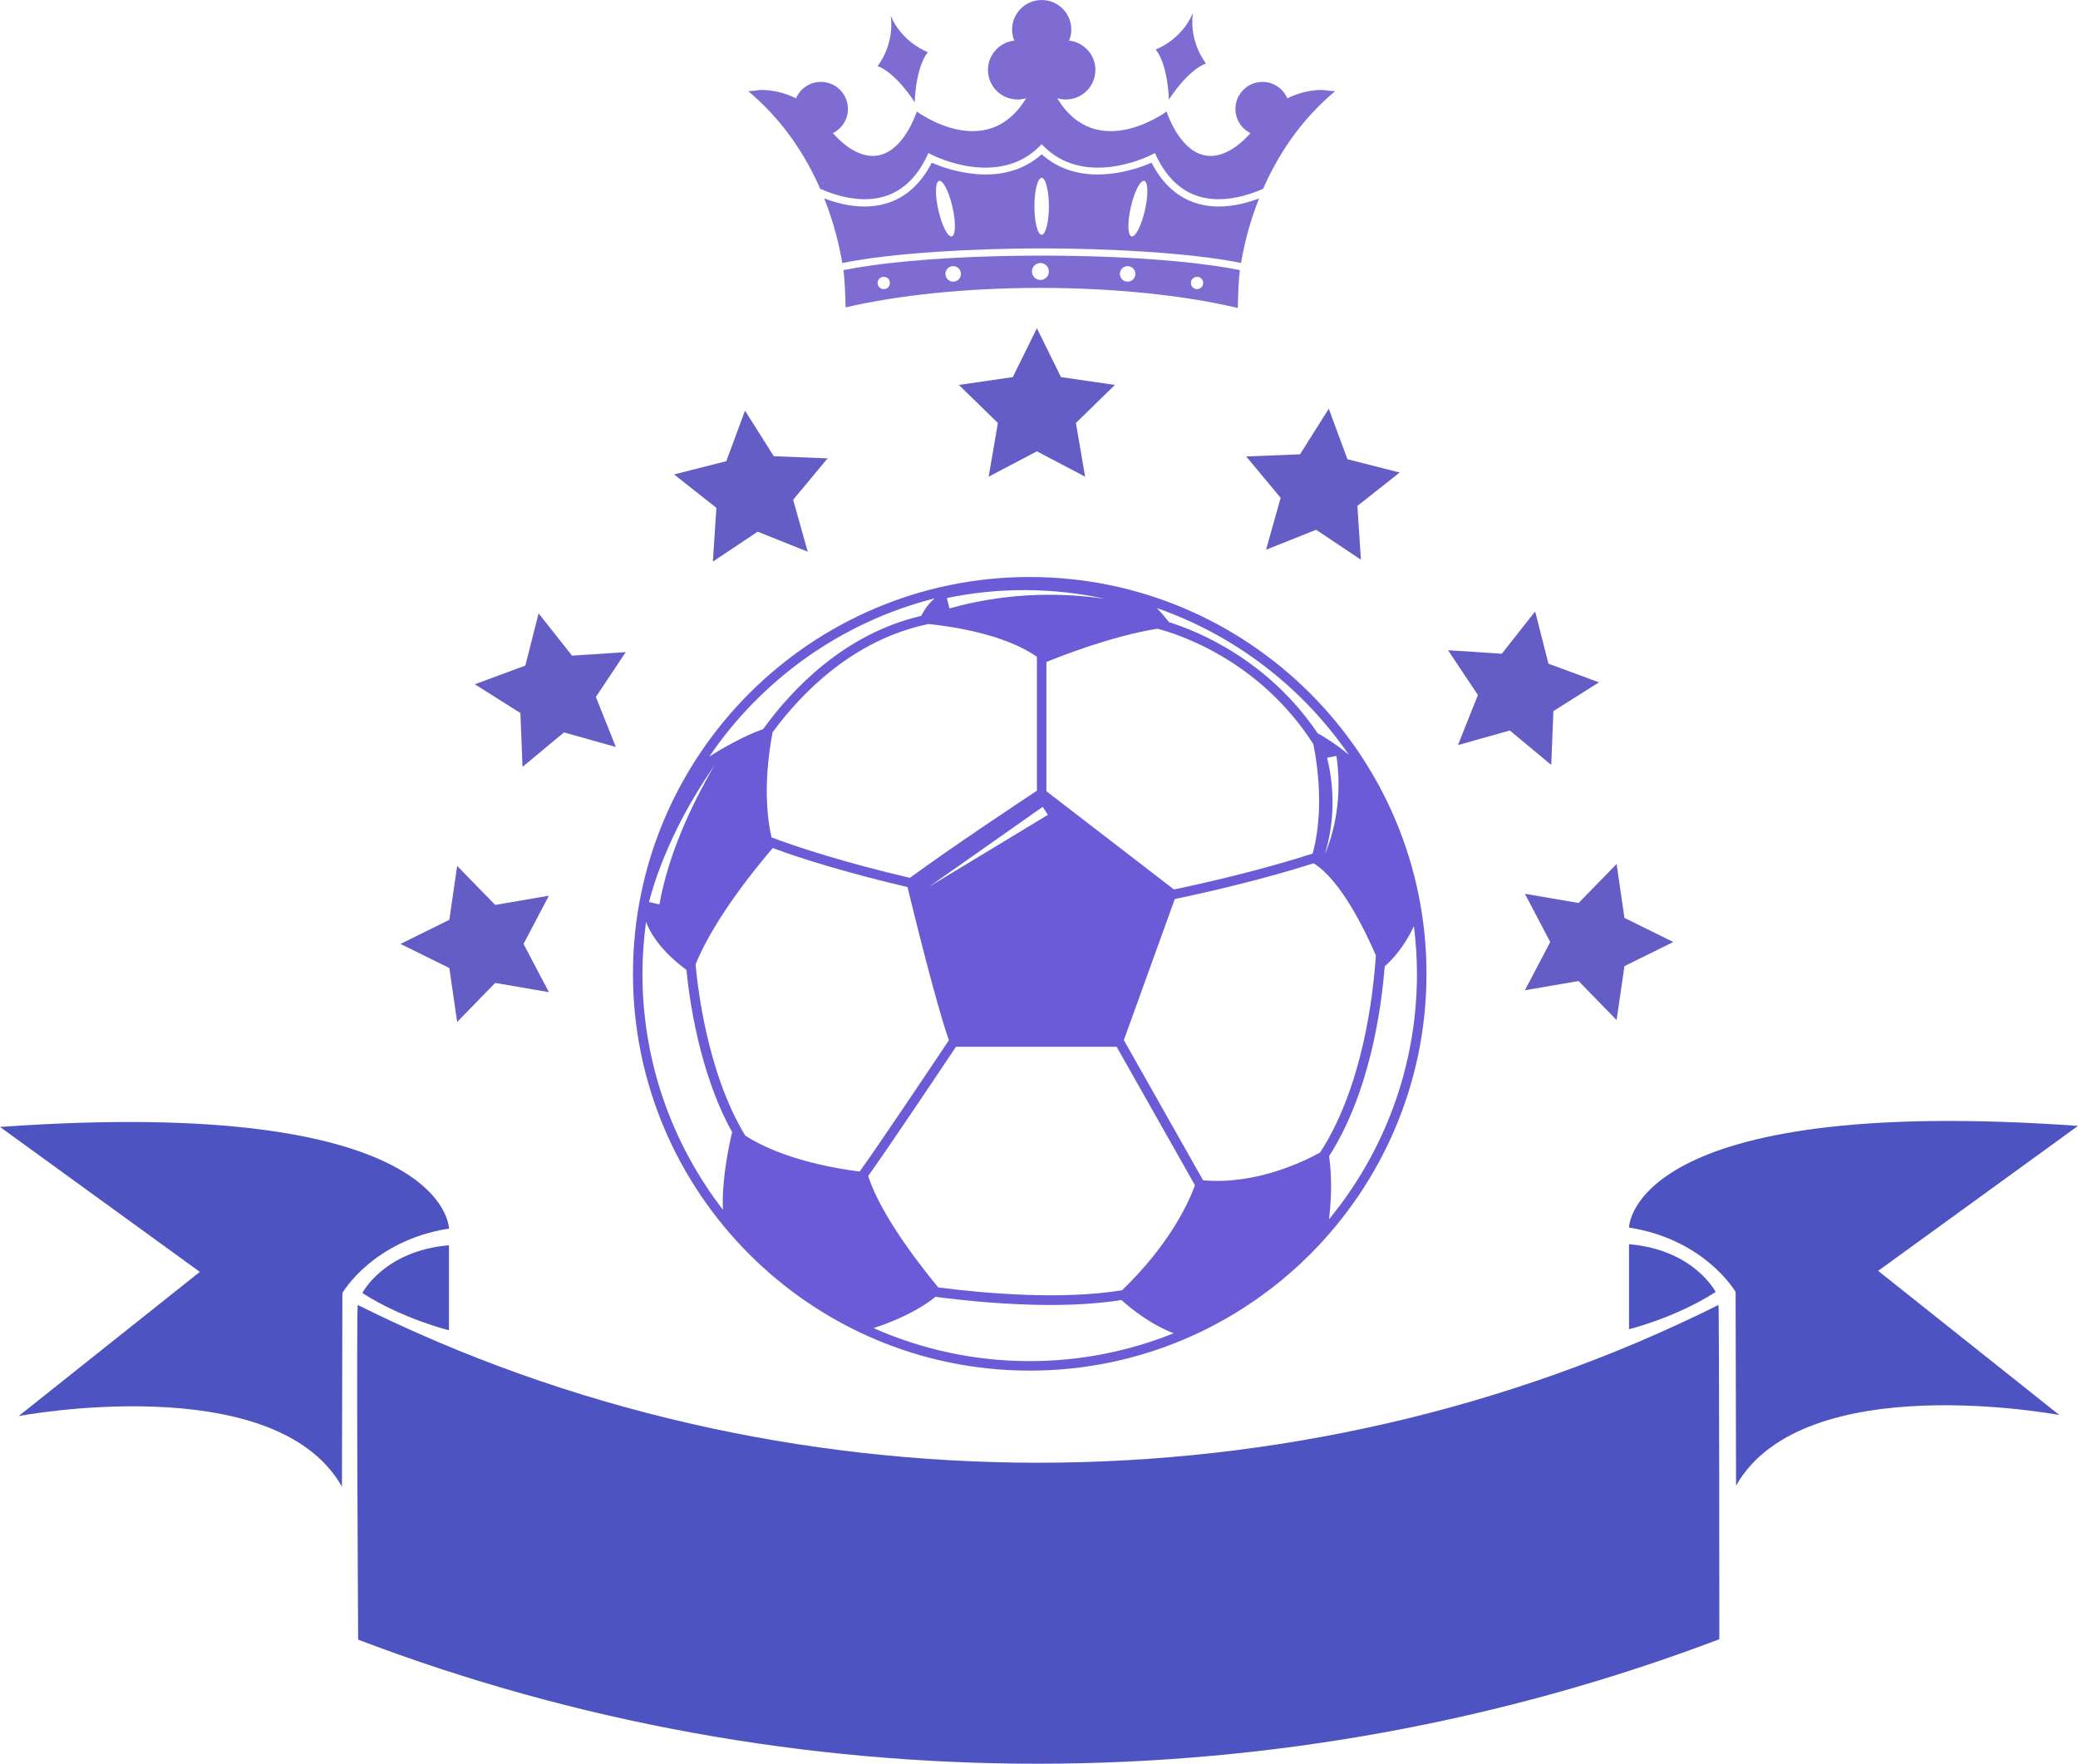 <svg xmlns="http://www.w3.org/2000/svg" width="1080" height="916.56" viewBox="0 0 1080 916.56"><g id="a"/><g id="b"><g id="c"><g id="d"><g><g><g><path d="M538.91 170.58 551.43 195.97 579.45 200.04 559.18 219.81 563.97 247.72 538.91 234.54 513.84 247.72 518.63 219.81 498.35 200.04 526.38 195.97 538.91 170.58z" fill="#655dc6"/><path d="M387.2 213.39 402.15 237.08 430.13 238.2 412.22 259.72 419.8 286.69 393.79 276.31 370.5 291.85 372.33 263.91 350.34 246.55 377.49 239.66 387.2 213.39z" fill="#655dc6"/><path d="M279.93 318.74 297.29 340.72 325.23 338.88 309.69 362.18 320.07 388.19 293.11 380.62 271.58 398.52 270.46 370.54 246.77 355.6 273.04 345.88 279.93 318.74z" fill="#655dc6"/><path d="M208.14 490.53 233.53 478 237.6 449.98 257.36 470.26 285.28 465.47 272.1 490.53 285.28 515.59 257.36 510.81 237.6 531.09 233.53 503.06 208.14 490.53z" fill="#655dc6"/></g><g><path d="M690.61 212.4 675.66 236.09 647.68 237.2 665.59 258.73 658 285.69 684.02 275.31 707.31 290.86 705.48 262.91 727.46 245.55 700.32 238.67 690.61 212.4z" fill="#655dc6"/><path d="M797.87 317.74 780.52 339.73 752.57 337.89 768.12 361.19 757.74 387.2 784.69 379.62 806.23 397.52 807.35 369.54 831.03 354.6 804.77 344.89 797.87 317.74z" fill="#655dc6"/><path d="M869.67 489.54 844.28 477.01 840.2 448.99 820.44 469.26 792.53 464.48 805.71 489.54 792.53 514.61 820.44 509.82 840.2 530.1 844.28 502.07 869.67 489.54z" fill="#655dc6"/></g></g><g><path d="M891.67 671.4s-11.08-21.91-45.01-24.82v44.18s24.23-5.96 45.01-19.36z" fill="#4d53c1"/><g><path d="M188.34 671.94s11.08-21.91 45.01-24.81v44.18s-24.24-5.95-45.01-19.36z" fill="#4d53c1"/><path d="M846.66 637.93s0-69.45 233.34-52.83l-103.86 75.33 94.16 74.92s-132.95-25.2-168.02 36.7l-.23-100.65s-15.69-27.25-55.4-33.47z" fill="#4d53c1"/><path d="M893.14 678.16c-219.15 109.31-488.03 109.31-707.19.0-.83 1.28.19 173.92.19 173.92 226.54 86.29 480.8 85.74 707.45-.22.0.0-.04-173.09-.44-173.7z" fill="#4d53c1"/><path d="M0 585.64l103.86 75.32L9.69 735.89s132.95-25.2 168.03 36.69l.23-100.65s15.69-27.25 55.39-33.47c0 0 0-69.45-233.35-52.82z" fill="#4d53c1"/></g></g><path d="M535.17 299.85c-113.7.0-206.2 92.5-206.2 206.21s92.5 206.22 206.2 206.22 206.22-92.51 206.22-206.22-92.51-206.21-206.22-206.21zm165.86 92.39c-6.15-5.19-12.37-9.03-16.22-11.21-25.65-37.89-61.57-52.78-77.25-57.72-1.54-1.98-3.87-4.84-6.33-7.32 40.83 14.23 75.7 41.24 99.8 76.24zm-11.3 1.54c1.62-.31 3.25-.63 4.86-.95 2.53 17.18.67 35.32-6.09 51.31 5.05-16.16 5.3-33.91 1.23-50.36zm-147.8 25.53 2.7 4.14-61.91 37.46 59.21-41.61zm-69.03 36.87c-32.77-7.59-59.25-16.16-71.91-21.02-5.01-21.89-1.13-46.09.58-54.65 14.87-20.24 41.76-48.09 81-56.23 11.66 1.19 39.56 5.19 56.34 17.04v69.59c-9.54 6.31-44.67 29.63-66.01 45.27zm70.95-45v-67.15c5.53-2.29 33.08-13.36 57.7-17.31 11.09 2.89 53.1 16.41 81.05 59.99 5.73 29.14 1.85 48.91-.39 56.88-27.63 8.86-56.6 15.41-72.07 18.64l-66.3-51.06zm30.52-99.97c-26.76-4-54.81-2.4-80.92 4.97-.44-1.8-.88-3.59-1.32-5.39 26.92-5.65 55.41-5.48 82.23.41zm-88.66-.24c-2.31 2.03-4.86 4.97-6.91 9.07-40.09 9.35-67.33 38.3-82.17 58.86-9.98 3.46-21.38 10.1-27.92 14.18 27.3-40.1 68.69-69.85 117-82.11zm-133.85 119.65c5.7-11.6 12.34-22.38 19.54-33.09-12.95 22.53-24 46.7-28.69 72.46-1.8-.41-3.6-.82-5.4-1.24 3.38-13.1 8.61-26.02 14.56-38.13zm23.86 198.05c-26.19-33.98-41.82-76.49-41.82-122.61.0-9.15.68-18.14 1.87-26.98 4.43 11.82 15.66 21.06 21.02 24.96 1.24 13.31 6.29 52.94 23.73 84.29-1.6 6.67-5.47 24.61-4.81 40.33zm11.59-38.56c-20.01-32.88-24.94-78.94-25.79-88.93 10.2-25.54 35.98-55.7 40.14-60.49 15.12 5.77 41.88 13.74 70 20.28 3.14 12.95 14.92 60.94 21.51 79.61-12.71 19.03-37.88 56.49-46.38 68.23-10.4-1.27-39.59-5.82-59.48-18.7zm147.86 117.22c-28.87.0-56.32-6.16-81.17-17.16 6.82-2.19 21.56-7.61 32.19-16.25 15.53 2.04 37.49 4.24 59.72 4.24 12.6.0 25.28-.72 36.92-2.58 4.55 4.11 14.86 12.58 27.17 17.27-23.14 9.3-48.39 14.48-74.83 14.48zm48.01-36.83c-31.11 5.14-71.04 1.67-95.51-1.45-6.53-7.83-29.8-36.72-36.44-57.96 9.9-13.73 36.56-53.55 45.63-67.12h83.49l40.7 71.95c-2.78 7.76-12.39 30.04-37.88 54.58zm42.11-57.14-41.19-72.84 26.48-73.32c15.26-3.18 44.28-9.71 72.18-18.58 14.19 8.86 26.81 35.1 32.31 47.84-1.34 20.81-6.79 68.2-28.94 102.44-9.24 5.11-33.74 16.83-60.83 14.47zm65.48-12.53c20.9-32.64 27.09-75.63 28.91-98.69 7.76-6.68 12.69-15.54 15.18-20.88 1 8.14 1.58 16.41 1.58 24.81.0 48.39-17.17 92.84-45.73 127.59.85-6.89 1.95-20.1.06-32.82z" fill="#6c5bd6"/><g><path d="M475.4 53.14s.3-17.68 6.82-26.06c0 0-13.13-4.65-19.28-18.82 2.03 15.31-6.82 26.07-6.82 26.07 9.91 3.81 19.28 18.8 19.28 18.8z" fill="#7e6cd3"/><path d="M687.48 46.75c-5.71-.04-11.25 1.18-16.5 3.45-.66.28-1.28.62-1.9.95-2.13-5.05-7.12-8.59-12.95-8.59-7.75.0-14.04 6.29-14.04 14.05.0 5.53 3.21 10.3 7.85 12.59-4.23 4.56-8.79 8.64-14.68 10.74-14.84 5.28-24.55-9.5-28.98-21.98.0.0-36.35 27.02-56.8-6.93 1.42.43 2.92.67 4.48.67 8.48.0 15.35-6.87 15.35-15.35.0-7.9-5.97-14.4-13.65-15.25.72-1.77 1.12-3.71 1.12-5.74.0-8.48-6.87-15.35-15.35-15.35h-.07c-8.47.0-15.35 6.87-15.35 15.35.0 2.03.4 3.97 1.12 5.74-7.68.84-13.65 7.35-13.65 15.25.0 8.48 6.87 15.35 15.35 15.35 1.56.0 3.06-.24 4.48-.67-20.45 33.95-56.8 6.93-56.8 6.93-4.43 12.48-14.14 27.25-28.98 21.98-5.89-2.1-10.45-6.18-14.69-10.74 4.65-2.29 7.85-7.06 7.85-12.59.0-7.76-6.29-14.05-14.05-14.05-5.82.0-10.82 3.54-12.95 8.59-.63-.33-1.25-.67-1.91-.95-5.23-2.27-10.78-3.49-16.5-3.45-.69.0-6.12.87-6.5.55 18.33 15.31 30.03 33.72 37.51 50.82 8.15 3.58 20.87 7.47 32.77 4.13 9.65-2.71 17.27-9.77 22.64-20.98l.83-1.74 1.72.88c1.6.83 35.55 17.73 57.13-5.48 21.58 23.21 55.53 6.31 57.14 5.48l1.72-.88.83 1.74c5.37 11.22 12.98 18.28 22.63 20.98 11.9 3.34 24.62-.56 32.78-4.13 7.47-17.11 19.18-35.51 37.51-50.82-.38.32-5.82-.55-6.51-.55z" fill="#7e6cd3"/><path d="M633.47 107.32c-3.54.0-7.18-.42-10.77-1.43-10.25-2.88-18.38-10.04-24.2-21.33-7.18 3.14-35.21 13.62-55.76-3.21l-1.36-1.17-1.36 1.17c-20.55 16.83-48.57 6.36-55.76 3.21-5.81 11.29-13.95 18.45-24.2 21.33-3.59 1.01-7.23 1.43-10.78 1.43-7.71.0-15.05-1.98-20.91-4.22 5.11 12.86 7.88 24.7 9.38 33.58 26.53-5.42 70.39-7.6 103.67-7.6s77.04 2.17 103.58 7.58c1.5-8.87 4.26-20.71 9.38-33.56-5.86 2.24-13.21 4.22-20.92 4.22zm-138.81 15.54c-2.03.46-5.14-5.63-6.95-13.6-1.81-7.98-1.64-14.81.38-15.27 2.03-.45 5.13 5.63 6.94 13.6 1.82 7.98 1.65 14.81-.37 15.27zm46.72-.84c-2.08.0-3.76-6.62-3.76-14.8s1.68-14.81 3.76-14.81 3.76 6.63 3.76 14.81-1.69 14.8-3.76 14.8zm53.67-12.76c-1.81 7.97-4.92 14.06-6.94 13.6-2.03-.46-2.2-7.29-.38-15.27 1.81-7.97 4.91-14.06 6.95-13.6 2.03.46 2.19 7.3.38 15.27z" fill="#7e6cd3"/><path d="M629.72 137.91c-23.58-3.28-54.93-5.08-88.3-5.08s-64.73 1.8-88.3 5.08c-5.78.8-10.66 1.64-14.78 2.48.75 5.19 1.03 14.21 1.13 19.36 27.03-6.3 62.45-10.13 101.26-10.13s75.41 3.95 102.59 10.43c.13-6.08.42-14.99 1.1-19.68-4.11-.84-8.96-1.67-14.7-2.46zm-170.4 12.34c-1.77.0-3.2-1.43-3.2-3.2s1.43-3.2 3.2-3.2 3.2 1.43 3.2 3.2-1.43 3.2-3.2 3.2zm36.08-3.89c-2.22.0-4.03-1.8-4.03-4.03s1.8-4.03 4.03-4.03 4.03 1.8 4.03 4.03-1.81 4.03-4.03 4.03zm45.33-.88c-2.43.0-4.4-1.97-4.4-4.4s1.97-4.41 4.4-4.41 4.41 1.97 4.41 4.41-1.97 4.4-4.41 4.4zm45.34.88c-2.23.0-4.03-1.8-4.03-4.03s1.8-4.03 4.03-4.03 4.03 1.8 4.03 4.03-1.8 4.03-4.03 4.03zm36.08 3.89c-1.77.0-3.21-1.43-3.21-3.2s1.43-3.2 3.21-3.2 3.19 1.43 3.19 3.2-1.42 3.2-3.19 3.2z" fill="#7e6cd3"/><path d="M607.5 51.77s-.3-17.68-6.82-26.06c0 0 13.12-4.65 19.28-18.82-2.03 15.32 6.82 26.07 6.82 26.07-9.91 3.81-19.28 18.81-19.28 18.81z" fill="#7e6cd3"/></g></g></g></g></g></svg>